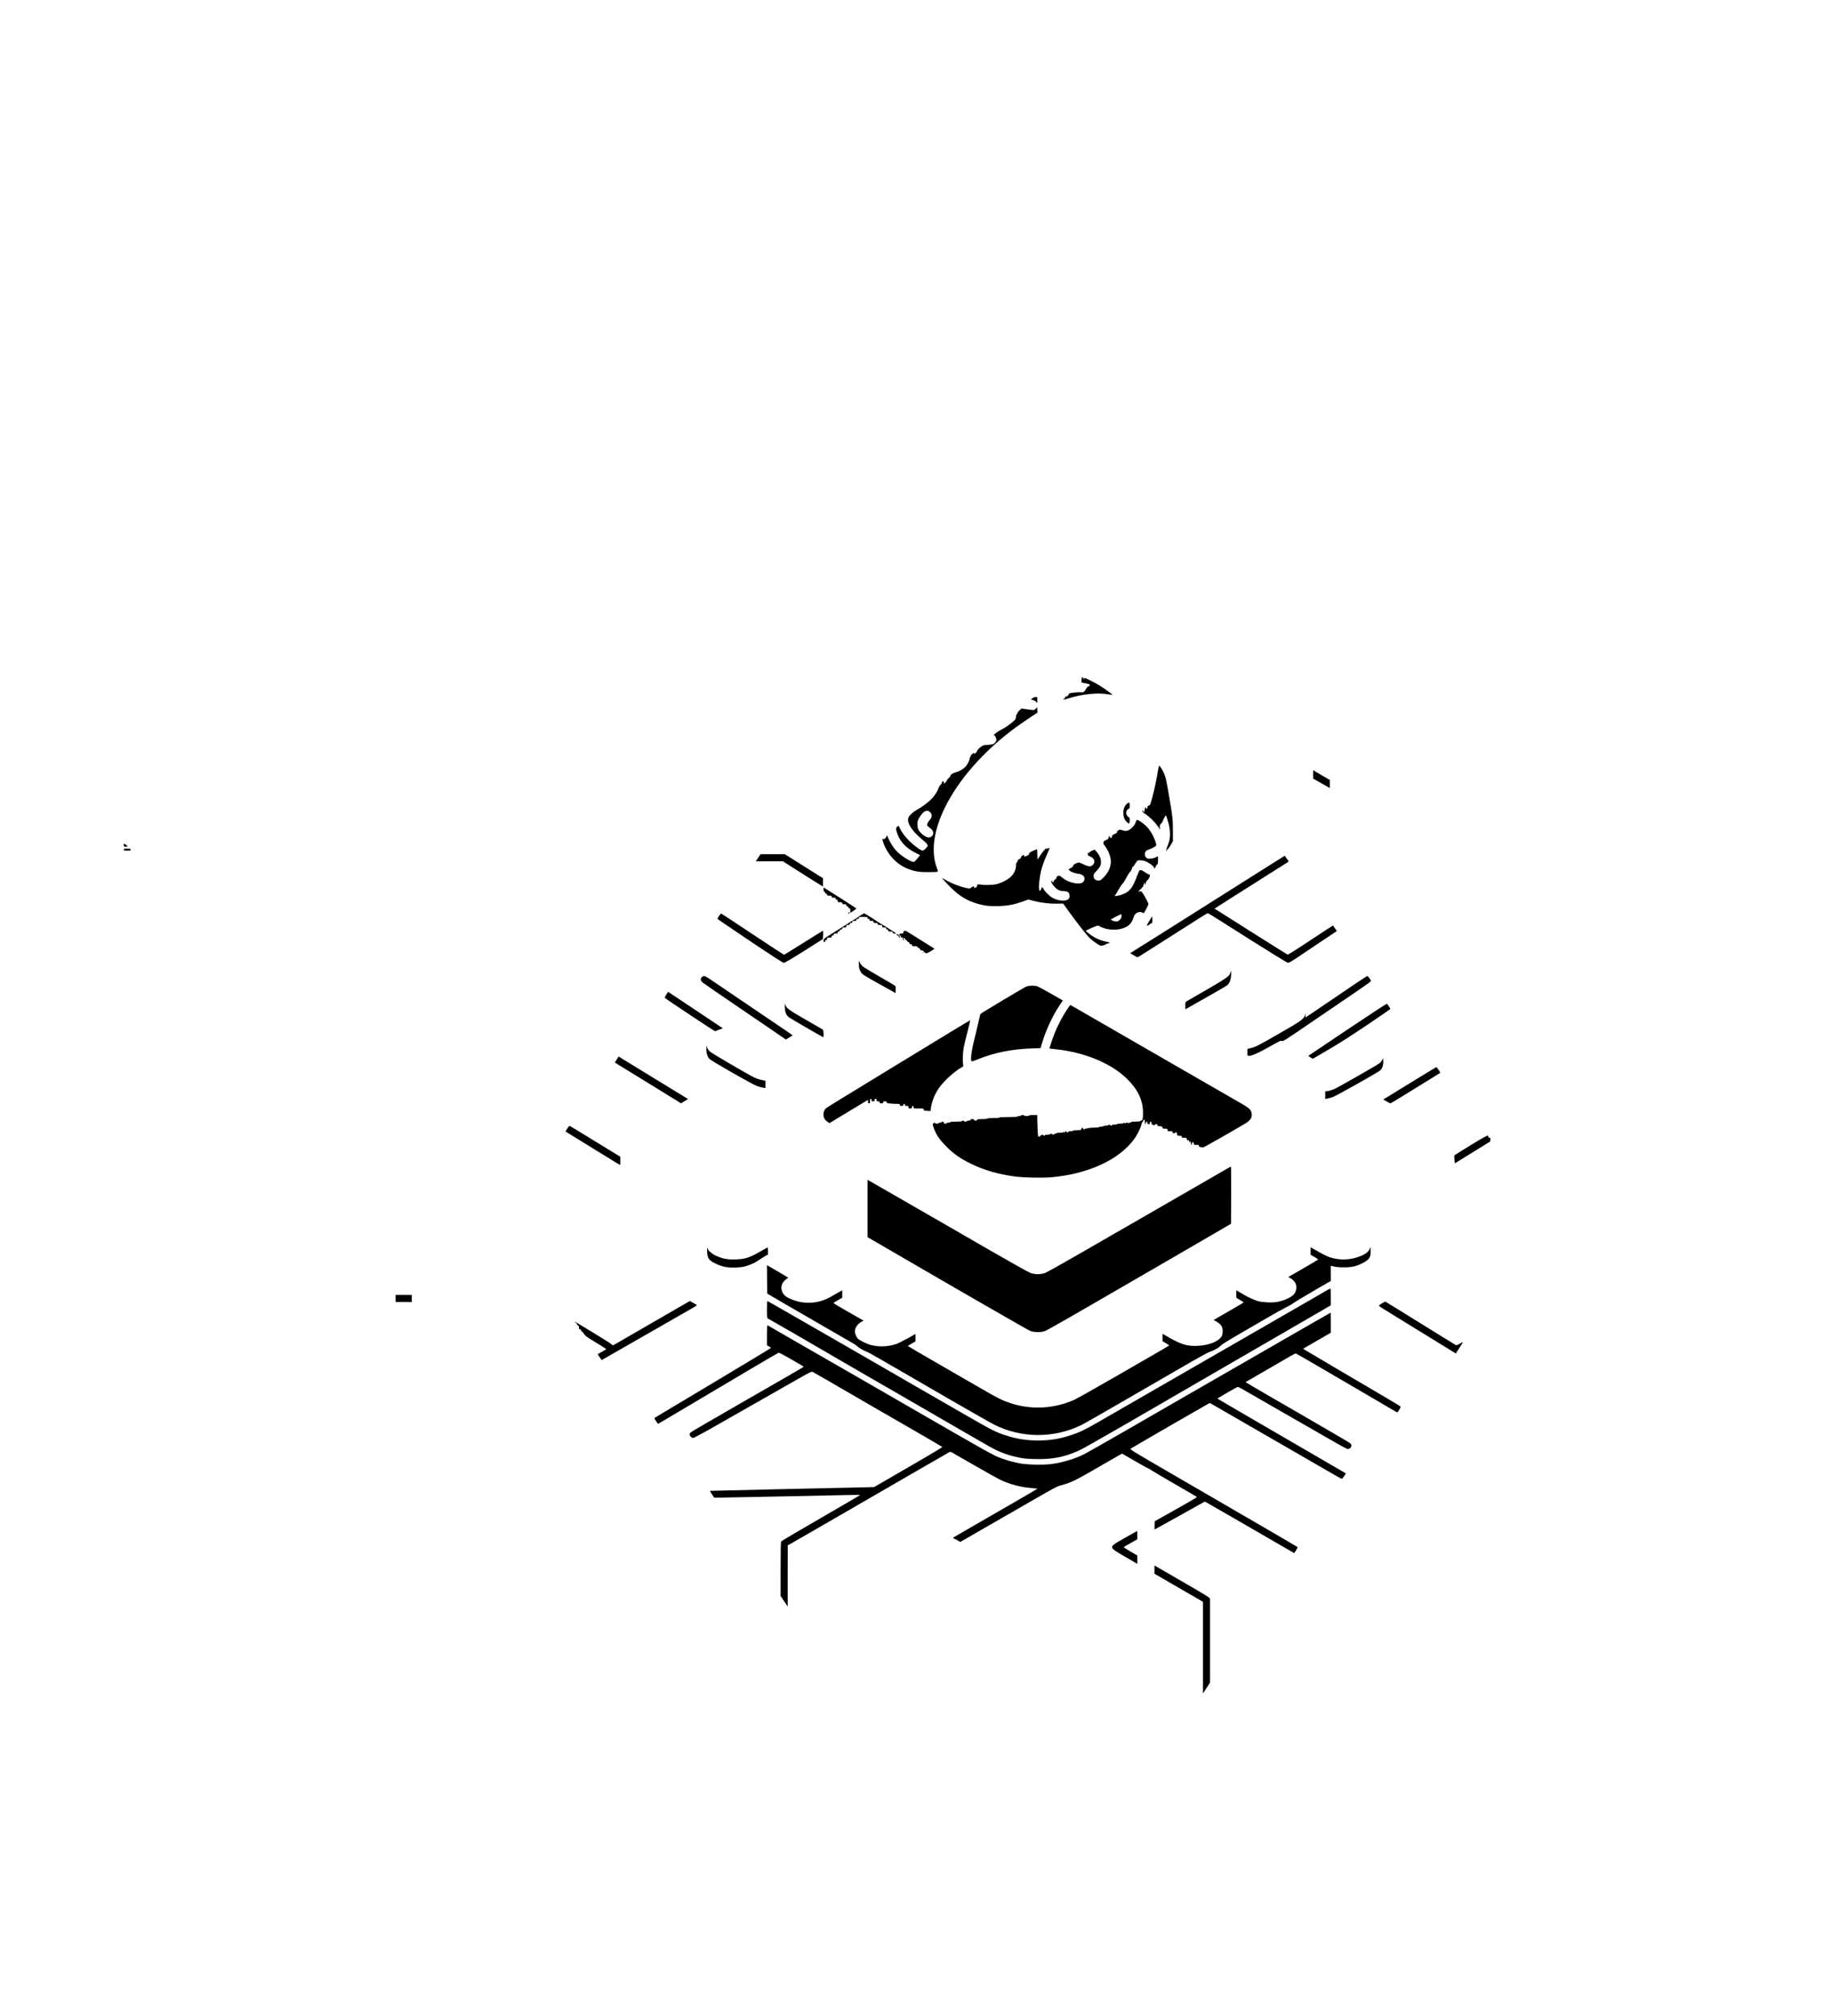 <?xml version="1.0" standalone="no"?>
<!DOCTYPE svg PUBLIC "-//W3C//DTD SVG 20010904//EN"
 "http://www.w3.org/TR/2001/REC-SVG-20010904/DTD/svg10.dtd">
<svg version="1.0" xmlns="http://www.w3.org/2000/svg"
 width="3626pt" height="3989pt" viewBox="0 0 3626 3989"
 preserveAspectRatio="xMidYMid meet">

<g transform="translate(0,3989) scale(0.1,-0.1)"
fill="#000000" stroke="none">
<path d="M21414 26486 c-4 -11 -8 -38 -8 -60 l-1 -39 65 -13 c65 -12 126 -32
103 -33 -7 -1 -13 -11 -14 -23 0 -13 -3 -17 -6 -10 -4 10 -11 8 -29 -9 -13
-12 -24 -27 -24 -33 -1 -6 -14 -26 -30 -45 -25 -29 -33 -33 -67 -29 -56 7
-223 -9 -239 -23 -8 -6 -14 -21 -15 -33 0 -20 -1 -21 -9 -1 -8 19 -9 19 -9 -2
-1 -21 -21 -44 -21 -24 0 6 -7 8 -15 5 -8 -4 -15 -14 -15 -24 0 -23 -16 -35
-23 -18 -3 7 -6 3 -6 -8 -1 -22 -1 -22 87 6 282 90 594 121 815 80 33 -6 61
-9 63 -7 7 7 -160 128 -256 187 -74 45 -280 150 -295 150 -3 0 -5 -10 -6 -22
-1 -22 -1 -22 -9 2 -4 14 -9 21 -10 15 -1 -5 -5 -1 -10 10 -8 20 -8 20 -16 1z"/>
<path d="M20435 26076 l-30 -24 43 -13 c24 -7 52 -24 63 -37 l19 -25 0 62 0
61 -32 0 c-20 0 -45 -10 -63 -24z"/>
<path d="M20497 25867 c-31 -32 -19 -32 -195 -7 l-82 12 -39 -33 c-22 -19 -40
-41 -40 -50 -1 -9 -8 -22 -16 -29 -8 -7 -15 -25 -15 -41 0 -15 -4 -39 -9 -52
-14 -36 -164 -152 -255 -198 -111 -55 -205 -129 -166 -129 13 0 40 -54 40 -80
0 -34 -26 -75 -57 -89 -15 -7 -68 -16 -118 -19 -88 -5 -90 -6 -147 -51 -32
-26 -57 -55 -58 -66 -1 -26 -60 -75 -60 -50 0 13 -7 11 -35 -11 -19 -14 -35
-35 -35 -45 0 -10 -4 -21 -10 -24 -5 -3 -10 -16 -10 -28 0 -35 -44 -119 -84
-160 -48 -48 -126 -93 -190 -108 -59 -14 -106 -45 -106 -70 0 -10 -16 -31 -35
-46 -19 -15 -35 -35 -35 -44 0 -15 -39 -59 -53 -59 -4 0 -7 11 -7 25 0 23 -2
24 -20 15 -11 -6 -20 -19 -20 -30 0 -10 -10 -27 -23 -37 -13 -10 -31 -39 -39
-65 -19 -55 -73 -141 -125 -199 -61 -67 -189 -166 -282 -217 -106 -58 -187
-134 -196 -186 -20 -102 83 -254 283 -420 83 -68 102 -91 102 -120 0 -23 -74
-96 -98 -96 -34 0 -167 97 -261 189 -91 90 -158 180 -191 256 -11 25 -23 45
-28 45 -5 0 -18 -10 -30 -23 -21 -23 -21 -25 -7 -83 47 -182 174 -326 375
-427 47 -23 87 -43 89 -44 6 -3 -92 -119 -111 -132 -32 -20 -176 57 -302 163
-91 76 -169 193 -234 346 -9 22 -11 23 -11 4 -1 -29 -59 -83 -70 -65 -18 29
-20 -9 -2 -60 85 -248 272 -447 501 -532 129 -49 213 -62 390 -62 91 0 173 3
182 7 15 6 14 14 -13 88 -238 654 269 1681 1241 2511 186 159 322 261 544 410
l210 141 -3 51 c-1 29 -3 52 -4 52 -1 0 -15 -12 -30 -28z m-2086 -2046 c44
-45 41 -96 -11 -156 -44 -50 -58 -89 -43 -114 6 -9 30 -29 53 -46 52 -37 71
-76 58 -122 -9 -34 -49 -63 -88 -63 -54 0 -167 85 -201 152 -25 49 -28 148 -5
202 23 55 84 135 120 157 45 27 82 24 117 -10z"/>
<path d="M22912 24602 c-27 -164 -57 -305 -108 -498 -35 -131 -39 -142 -66
-152 -21 -8 -28 -17 -28 -36 0 -16 -6 -26 -15 -26 -8 0 -15 7 -15 15 0 8 -4
15 -9 15 -6 0 -11 -21 -13 -47 -3 -46 -28 -76 -28 -33 0 12 -4 18 -10 15 -20
-12 -9 -34 28 -56 90 -54 208 -169 276 -269 l38 -55 -6 43 c-6 43 -2 54 37 90
9 9 17 22 17 29 0 13 59 123 65 123 2 0 18 -43 35 -95 62 -194 64 -358 5 -495
-15 -36 -29 -78 -32 -95 l-4 -30 15 25 c8 14 17 24 21 22 4 -2 28 32 53 75
l47 78 0 215 c-1 228 -4 259 -71 650 -62 363 -73 411 -110 490 -35 75 -78 140
-92 140 -5 0 -18 -62 -30 -138z"/>
<path d="M25990 24569 l1 -84 106 -60 c59 -33 133 -75 165 -93 l58 -34 0 80 0
80 -142 83 c-79 45 -153 89 -165 97 l-23 14 0 -83z"/>
<path d="M22306 23989 c-92 -72 -98 -269 -11 -356 51 -51 65 -45 65 27 0 35
-4 60 -10 60 -26 0 -60 50 -60 88 0 39 31 82 58 82 8 0 12 20 12 60 0 67 -9
74 -54 39z"/>
<path d="M22478 23622 c-32 -90 -126 -171 -199 -172 -15 0 -45 7 -69 15 -37
13 -45 13 -71 0 -17 -9 -29 -24 -29 -35 0 -14 -14 -26 -50 -41 -39 -17 -50
-26 -50 -44 0 -13 -7 -26 -16 -29 -23 -9 -24 -8 -24 14 0 13 -5 18 -15 14 -8
-4 -15 -17 -15 -30 0 -19 -10 -28 -50 -45 -46 -20 -50 -24 -50 -55 0 -18 5
-36 11 -40 23 -14 89 -128 108 -187 29 -90 35 -147 21 -213 -18 -87 -64 -168
-134 -240 -58 -60 -65 -64 -107 -64 -59 0 -94 33 -94 90 0 33 8 47 58 99 32
33 65 77 74 98 35 84 7 193 -73 281 l-39 43 -52 -23 c-43 -18 -53 -27 -54 -47
-2 -24 -2 -24 -6 -3 -6 30 -23 18 -23 -17 0 -24 6 -31 45 -45 86 -33 112 -110
56 -167 -42 -41 -84 -39 -188 12 -89 42 -96 43 -165 8 -25 -13 -38 -26 -38
-39 0 -13 -14 -27 -42 -41 -55 -28 -54 -26 -34 -48 26 -29 108 -60 176 -68 96
-10 143 -60 119 -130 -20 -62 -98 -78 -227 -48 -79 19 -153 56 -215 107 -45
37 -50 39 -77 28 -21 -9 -30 -19 -30 -35 0 -13 -9 -26 -24 -33 -14 -6 -26 -21
-28 -33 -4 -29 -26 -36 -30 -10 -2 14 -7 18 -16 12 -30 -18 73 -150 143 -182
23 -11 63 -19 93 -19 86 0 121 -28 122 -96 0 -31 -6 -46 -25 -64 -53 -50 -214
-33 -324 33 -59 36 -145 124 -169 173 -16 36 -42 36 -42 0 0 -12 -9 -27 -19
-33 -17 -11 -19 -8 -25 32 -9 56 9 224 36 340 23 100 56 193 118 335 64 144
63 142 41 130 -11 -5 -33 -10 -50 -10 -21 0 -31 -5 -31 -15 0 -8 -4 -15 -10
-15 -5 0 -38 -42 -72 -92 l-63 -93 -3 103 c-1 56 -5 102 -8 102 -3 0 -39 -15
-80 -34 -57 -27 -74 -39 -74 -55 0 -20 -28 -40 -77 -55 -19 -6 -23 -4 -23 14
0 20 -1 20 -30 5 -18 -9 -30 -23 -30 -35 0 -13 -12 -26 -35 -37 -24 -12 -35
-23 -35 -39 0 -12 -7 -24 -15 -28 -11 -4 -15 -21 -15 -64 0 -78 -42 -164 -112
-227 -64 -57 -192 -121 -283 -140 -74 -16 -230 -19 -306 -6 -57 9 -69 5 -69
-23 0 -15 -9 -27 -25 -34 -34 -16 -35 -15 -35 8 0 18 -3 18 -27 8 -16 -7 -33
-18 -40 -26 -10 -13 -22 -13 -75 -3 -139 27 -346 110 -458 183 l-35 23 24 -35
c13 -19 81 -91 151 -160 175 -174 320 -260 542 -324 132 -38 242 -49 413 -43
176 7 294 30 462 89 l117 41 101 -26 c142 -37 319 -58 464 -56 l124 2 96 -134
c154 -215 351 -468 416 -535 33 -34 99 -87 147 -118 76 -49 90 -55 109 -46 11
7 23 9 26 6 3 -3 25 6 50 21 24 14 47 23 50 19 3 -3 13 -1 20 6 12 9 -3 15
-69 29 -127 25 -265 94 -364 182 l-35 30 38 21 c21 12 76 36 121 55 82 33 85
34 113 17 92 -54 229 -80 354 -66 180 21 285 100 324 247 21 77 106 122 169
89 l30 -16 25 43 c42 73 67 126 67 144 0 20 -90 185 -124 228 -21 26 -26 28
-49 18 l-25 -12 16 29 c9 16 20 26 24 24 4 -3 13 7 20 20 7 14 18 25 23 25 6
0 11 8 13 18 2 10 8 32 15 48 l12 30 6 -30 6 -30 7 30 c10 41 28 75 36 70 10
-6 50 69 50 94 0 14 -6 21 -18 21 -11 0 -38 14 -61 30 -67 49 -107 65 -124 51
-8 -6 -32 -58 -53 -114 -69 -187 -115 -262 -192 -314 -54 -37 -134 -67 -206
-78 -45 -6 -49 -5 -37 9 8 9 21 30 30 46 47 86 87 149 117 182 18 21 44 59 58
86 40 78 92 162 98 157 3 -3 11 9 18 27 26 70 31 80 37 74 4 -4 21 19 39 50
18 31 38 60 46 65 18 12 85 11 133 -2 64 -17 181 -94 195 -129 l12 -29 25 49
c14 28 29 48 34 44 5 -3 9 30 9 76 l0 80 -42 -21 c-24 -12 -70 -24 -104 -27
-57 -4 -65 -2 -88 21 -19 19 -26 37 -26 64 0 54 22 79 83 97 28 8 73 29 100
46 53 34 53 32 13 146 -36 99 -96 195 -165 265 -59 59 -160 129 -186 129 -6 0
-18 -21 -27 -48z m-281 -1864 c-8 -58 -52 -98 -108 -98 -39 0 -99 23 -99 38 0
9 180 101 199 102 10 0 12 -10 8 -42z"/>
<path d="M2450 23171 c0 -30 2 -31 41 -31 47 0 44 11 -10 43 l-31 18 0 -30z"/>
<path d="M2450 23080 c0 -18 7 -20 71 -20 61 0 70 2 65 16 -3 9 -6 18 -6 20 0
2 -29 4 -65 4 -58 0 -65 -2 -65 -20z"/>
<path d="M15006 22920 l-46 -70 268 0 267 0 100 -64 c284 -182 687 -436 691
-436 2 0 4 37 4 83 l0 82 -83 51 c-45 28 -215 135 -378 238 l-296 186 -240 0
-240 0 -47 -70z"/>
<path d="M25125 22769 c-165 -105 -511 -324 -770 -486 -258 -163 -499 -315
-535 -338 -102 -66 -1256 -792 -1393 -877 l-59 -36 73 -43 c69 -41 73 -42 98
-27 14 8 166 104 336 213 365 233 779 496 920 585 55 35 105 63 110 63 6 0 78
-43 160 -95 1111 -703 1409 -888 1431 -888 15 0 91 45 192 113 92 63 303 204
469 315 l303 202 -37 53 c-20 28 -38 54 -40 56 -1 2 -201 -128 -443 -289 -292
-194 -445 -290 -456 -286 -9 3 -337 209 -730 457 l-715 452 48 31 c26 18 144
93 261 167 117 74 248 157 291 184 44 28 257 162 474 300 l395 249 -39 58
c-22 32 -41 58 -42 57 -1 0 -137 -86 -302 -190z"/>
<path d="M16300 22291 c0 -30 4 -41 15 -41 8 0 15 -9 15 -20 0 -13 7 -20 20
-20 13 0 20 -7 20 -20 0 -17 7 -20 45 -20 38 0 45 -3 45 -20 0 -17 7 -20 40
-20 33 0 40 -3 40 -20 0 -13 7 -20 20 -20 15 0 20 -7 20 -25 0 -23 4 -25 45
-25 38 0 45 -3 45 -20 0 -17 7 -20 40 -20 33 0 40 -3 40 -20 0 -13 7 -20 20
-20 13 0 20 -7 20 -20 0 -13 7 -20 20 -20 17 0 20 -7 20 -45 l0 -45 61 38 c33
22 59 43 58 48 -3 7 -431 282 -611 393 l-38 23 0 -41z"/>
<path d="M16790 21825 c0 -9 6 -12 15 -9 8 4 15 10 15 15 0 5 -7 9 -15 9 -8 0
-15 -7 -15 -15z"/>
<path d="M14233 21770 c-18 -27 -33 -54 -33 -58 0 -5 290 -203 644 -440 441
-296 653 -432 671 -432 17 0 156 82 393 231 202 128 371 235 376 239 8 8 13
156 5 164 -2 3 -175 -103 -383 -235 -209 -131 -383 -239 -388 -239 -5 0 -284
183 -621 406 -337 224 -616 408 -622 410 -5 2 -25 -19 -42 -46z"/>
<path d="M17020 21771 c-41 -28 -80 -55 -87 -60 -7 -6 -15 -11 -18 -11 -3 0
-38 -21 -78 -46 -95 -62 -109 -71 -339 -215 -191 -120 -198 -125 -198 -156 0
-23 5 -33 15 -33 8 0 15 9 15 20 0 13 7 20 20 20 15 0 20 7 20 25 0 23 4 25
45 25 38 0 45 3 45 20 0 13 7 20 20 20 13 0 20 7 20 20 0 17 7 20 40 20 33 0
40 3 40 20 0 13 7 20 20 20 13 0 20 7 20 20 0 15 7 20 25 20 18 0 25 5 25 20
0 17 7 20 40 20 36 0 40 3 40 25 0 22 4 25 35 25 28 0 35 4 35 20 0 15 7 20
25 20 18 0 25 5 25 20 0 17 7 20 40 20 33 0 40 3 40 20 0 15 7 20 25 20 18 0
25 5 25 20 0 18 7 20 85 20 78 0 85 -2 85 -20 0 -13 7 -20 20 -20 13 0 20 -7
20 -20 0 -17 7 -20 40 -20 33 0 40 -3 40 -20 0 -17 7 -20 40 -20 33 0 40 -3
40 -20 0 -17 7 -20 45 -20 41 0 45 -2 45 -25 0 -22 4 -25 40 -25 33 0 40 -3
40 -20 0 -13 7 -20 20 -20 13 0 20 -7 20 -20 0 -17 7 -20 45 -20 38 0 45 -3
45 -20 0 -16 7 -20 37 -20 l36 0 -44 29 c-87 57 -270 171 -275 171 -2 0 -26
15 -52 33 -83 58 -258 167 -268 167 -5 0 -43 -22 -84 -49z"/>
<path d="M22749 21672 c-43 -68 -53 -92 -43 -96 8 -3 29 8 46 24 17 16 35 27
39 24 15 -9 20 19 17 81 l-3 57 -56 -90z"/>
<path d="M17903 21472 c-17 -2 -23 -10 -23 -28 0 -21 -4 -24 -40 -24 -44 0
-55 -21 -21 -42 11 -6 17 -18 13 -26 -4 -12 0 -14 16 -10 19 5 22 2 22 -23 0
-24 4 -29 23 -28 16 1 18 2 5 6 -10 2 -18 13 -18 24 0 17 3 18 20 9 11 -6 20
-17 20 -25 0 -8 7 -15 16 -15 9 0 18 -9 21 -20 3 -11 14 -20 24 -20 12 0 19
-7 19 -20 0 -15 7 -20 25 -20 18 0 25 -5 25 -20 0 -17 7 -20 50 -20 39 0 53
-4 62 -20 7 -11 21 -20 30 -20 11 0 18 -8 18 -19 0 -15 8 -21 33 -23 22 -2 35
-10 42 -25 5 -13 17 -23 27 -23 9 0 18 -5 20 -11 2 -6 39 11 86 39 81 48 82
50 60 64 -44 29 -533 334 -543 339 -5 3 -20 3 -32 1z"/>
<path d="M17750 21395 c0 -8 9 -15 20 -15 13 0 20 -7 20 -20 0 -11 5 -20 10
-20 20 0 9 38 -15 54 -30 20 -35 20 -35 1z"/>
<path d="M18258 21043 c7 -3 16 -2 19 1 4 3 -2 6 -13 5 -11 0 -14 -3 -6 -6z"/>
<path d="M17000 20809 c0 -61 5 -85 25 -126 37 -73 13 -57 530 -346 l170 -95
3 66 c2 44 -1 69 -10 77 -7 7 -148 90 -313 185 -165 95 -315 187 -334 204 -18
17 -42 49 -52 71 l-19 40 0 -76z"/>
<path d="M24352 20642 c-23 -76 -44 -90 -864 -561 -26 -15 -28 -20 -28 -88 l0
-72 113 63 c376 212 684 389 712 410 48 37 75 104 82 202 3 46 4 84 1 84 -3 0
-10 -17 -16 -38z"/>
<path d="M13892 20557 c-35 -37 -28 -70 21 -110 23 -19 323 -226 667 -459 344
-234 704 -479 800 -545 l175 -120 65 40 c36 22 66 40 68 42 1 1 -59 44 -135
96 -76 51 -318 215 -538 364 -220 149 -492 334 -605 410 -113 76 -260 176
-327 222 -70 48 -131 83 -145 83 -14 0 -34 -10 -46 -23z"/>
<path d="M26856 20448 c-108 -73 -298 -202 -423 -287 -126 -85 -310 -210 -410
-278 l-183 -124 -1 38 -1 38 -11 -35 c-24 -73 -84 -116 -499 -353 -435 -250
-474 -269 -571 -293 l-67 -17 0 -68 c0 -67 1 -69 24 -69 64 0 191 55 407 178
207 118 229 128 250 116 22 -11 62 14 609 388 322 220 707 482 856 583 148
101 278 192 287 203 16 17 15 21 -16 65 -17 26 -37 47 -44 47 -6 0 -99 -60
-207 -132z"/>
<path d="M20315 20372 c-39 -14 -875 -513 -908 -542 -4 -4 -18 -58 -32 -121
-13 -63 -46 -204 -74 -314 -69 -273 -95 -447 -75 -498 4 -11 32 -4 137 39 318
128 662 197 1052 211 l180 6 33 111 c72 240 203 523 336 724 l72 108 -232 133
c-128 73 -249 139 -270 146 -54 20 -159 18 -219 -3z"/>
<path d="M13187 20211 c-28 -43 -34 -58 -24 -67 33 -31 985 -662 990 -657 4 3
40 17 80 32 l74 26 -541 361 -542 361 -37 -56z"/>
<path d="M15534 19960 c3 -94 22 -145 73 -191 24 -22 674 -399 688 -399 11 0
5 138 -7 148 -7 5 -159 94 -338 196 -334 192 -384 228 -408 298 -10 29 -11 22
-8 -52z"/>
<path d="M26676 19525 c-423 -283 -773 -518 -777 -522 -5 -5 13 -20 39 -34
l47 -26 298 174 c201 116 452 277 768 489 258 174 469 319 469 323 0 7 -51 83
-69 103 -4 4 -352 -224 -775 -507z"/>
<path d="M21111 19904 c-79 -120 -169 -290 -230 -438 -38 -91 -114 -317 -109
-321 2 -1 57 -7 123 -14 575 -60 1103 -280 1416 -590 210 -208 308 -414 312
-651 2 -122 -7 -170 -33 -170 -11 0 -20 -4 -20 -10 0 -6 -37 -10 -90 -10 -53
0 -90 -4 -90 -10 0 -5 -11 -10 -24 -10 -13 0 -27 -6 -29 -12 -4 -10 -6 -10 -6
0 -1 6 -12 12 -25 12 -13 0 -27 -6 -29 -12 -4 -10 -8 -9 -17 2 -9 11 -13 12
-17 3 -3 -9 -27 -13 -69 -13 -36 0 -64 -4 -64 -10 0 -5 -22 -10 -50 -10 -27 0
-50 -4 -50 -10 0 -5 -9 -10 -20 -10 -11 0 -20 5 -20 10 0 6 -7 10 -15 10 -8 0
-15 -4 -15 -10 0 -5 -22 -10 -50 -10 -27 0 -50 -4 -50 -10 0 -5 -20 -10 -45
-10 -25 0 -45 -4 -45 -10 0 -6 -38 -10 -95 -10 -69 0 -95 -3 -95 -12 0 -9 -4
-8 -11 2 -8 11 -12 12 -16 3 -2 -7 -20 -13 -39 -13 -25 0 -34 -4 -35 -17 0
-14 -2 -15 -6 -3 -4 8 -13 21 -21 29 -12 12 -15 12 -23 0 -5 -8 -9 -20 -9 -26
0 -9 -23 -13 -80 -13 -47 0 -80 -4 -80 -10 0 -5 -20 -10 -45 -10 -36 0 -45 -4
-46 -17 0 -15 -2 -15 -9 2 -7 17 -9 17 -9 3 -1 -22 -21 -24 -21 -3 0 8 -7 15
-15 15 -8 0 -15 -7 -15 -15 0 -21 -18 -19 -23 3 -4 16 -5 16 -6 0 -1 -15 -11
-18 -71 -18 -40 0 -70 -4 -70 -10 0 -5 -11 -10 -25 -10 -14 0 -25 -4 -25 -10
0 -5 -7 -10 -15 -10 -8 0 -15 5 -15 10 0 6 -11 10 -25 10 -14 0 -25 -4 -25
-10 0 -5 -22 -10 -50 -10 -27 0 -50 -4 -50 -10 0 -5 -7 -10 -15 -10 -8 0 -15
5 -15 10 0 6 -9 10 -20 10 -11 0 -20 -4 -20 -10 0 -5 -7 -10 -15 -10 -8 0 -15
-4 -15 -10 0 -5 -8 -10 -18 -10 -17 0 -19 13 -25 152 -4 83 -7 180 -7 215 l0
63 -80 0 c-47 0 -80 -4 -80 -10 0 -5 -22 -10 -50 -10 -27 0 -50 5 -50 10 0 6
-13 10 -30 10 -16 0 -30 -4 -30 -10 0 -5 -16 -10 -35 -10 -19 0 -35 -4 -35
-10 0 -6 -67 -10 -180 -10 -113 0 -180 -4 -180 -10 0 -6 -47 -10 -120 -10 -73
0 -120 -4 -120 -10 0 -6 -40 -10 -100 -10 -82 0 -100 -3 -100 -15 0 -10 -10
-15 -30 -15 -20 0 -30 5 -30 15 0 10 -11 15 -35 15 -24 0 -35 -5 -35 -15 0
-10 -11 -15 -35 -15 -19 0 -35 -4 -35 -10 0 -5 -13 -10 -30 -10 -16 0 -30 5
-30 10 0 6 -9 10 -20 10 -11 0 -20 -4 -20 -10 0 -6 -45 -10 -115 -10 -70 0
-115 -4 -115 -10 0 -5 -16 -10 -35 -10 -19 0 -35 -4 -35 -10 0 -5 -13 -10 -30
-10 -23 0 -30 4 -30 20 0 13 -7 20 -20 20 -11 0 -20 -4 -20 -10 0 -5 -13 -10
-30 -10 -16 0 -30 -4 -30 -10 0 -5 -16 -10 -35 -10 -19 0 -35 5 -35 10 0 15
-19 12 -38 -6 -15 -16 -14 -22 10 -90 47 -132 112 -227 248 -365 147 -148 280
-241 490 -343 264 -128 531 -205 865 -251 164 -23 538 -31 717 -16 724 62
1335 339 1637 742 66 87 135 223 153 299 7 29 18 54 25 57 7 3 13 14 13 24 0
10 7 19 15 19 11 0 15 -12 15 -45 0 -25 5 -45 10 -45 6 0 10 11 10 25 0 16 6
25 15 25 9 0 15 -9 15 -25 0 -20 5 -25 25 -25 20 0 25 5 25 25 0 16 6 25 15
25 9 0 15 -9 15 -21 0 -11 6 -27 14 -35 17 -16 56 -19 56 -4 0 6 11 10 25 10
18 0 25 -5 25 -20 0 -16 7 -20 34 -20 47 0 66 -9 66 -31 0 -16 8 -19 50 -19
47 0 50 -2 50 -25 0 -23 3 -25 50 -25 43 0 50 -3 50 -20 0 -15 7 -20 25 -20
14 0 25 5 25 10 0 6 6 10 14 10 15 0 26 -21 26 -51 0 -16 7 -19 45 -19 38 0
45 -3 45 -20 0 -17 7 -20 50 -20 47 0 50 -2 50 -25 0 -20 5 -25 25 -25 18 0
25 -5 25 -20 0 -27 18 -25 23 3 2 12 5 1 6 -25 1 -48 21 -69 21 -23 0 18 5 25
20 25 15 0 20 -7 20 -25 0 -23 3 -25 50 -25 42 0 50 -3 50 -19 0 -14 10 -20
38 -25 20 -3 42 -7 47 -8 9 -1 615 344 832 474 112 67 147 130 122 221 -15 56
-55 92 -189 169 -63 36 -668 385 -1345 775 -947 547 -1943 1120 -2047 1180 -4
2 -39 -45 -77 -103z"/>
<path d="M18845 19491 c-187 -115 -819 -500 -1405 -856 -586 -356 -1076 -657
-1088 -669 -37 -33 -54 -74 -54 -128 1 -61 24 -103 78 -141 l41 -28 309 187
c170 103 342 206 382 230 l72 43 0 -34 c0 -28 4 -35 20 -35 17 0 20 7 20 45 0
33 4 45 15 45 9 0 15 -9 15 -25 0 -21 5 -25 30 -25 25 0 30 4 30 25 0 18 5 25
20 25 15 0 20 -7 20 -25 0 -21 5 -25 30 -25 23 0 30 -4 30 -20 0 -16 7 -20 35
-20 28 0 35 4 35 20 0 16 7 20 35 20 27 0 35 -4 35 -19 0 -15 11 -19 68 -24
37 -4 95 -7 130 -7 55 0 62 -2 62 -20 0 -16 7 -20 35 -20 28 0 35 4 35 20 0
11 7 20 15 20 8 0 15 -9 15 -20 0 -16 7 -20 35 -20 31 0 35 -3 35 -25 0 -22 4
-25 35 -25 31 0 35 3 35 25 0 16 6 25 15 25 9 0 15 -9 15 -25 0 -25 0 -25 99
-25 96 0 100 -1 103 -22 3 -21 9 -23 69 -26 l66 -3 7 53 c17 132 80 290 163
406 94 134 304 325 441 402 41 23 42 24 34 64 -12 68 -6 235 12 331 10 50 42
185 72 301 56 217 59 234 47 233 -5 0 -161 -94 -348 -208z"/>
<path d="M13981 19139 c-1 -87 21 -158 63 -201 42 -43 858 -509 941 -536 33
-11 84 -25 113 -30 l52 -9 0 72 0 72 -77 16 c-43 9 -105 30 -138 46 -125 59
-852 484 -887 519 -21 19 -44 54 -52 76 l-14 41 -1 -66z"/>
<path d="M12206 18928 c-21 -32 -37 -60 -35 -62 2 -1 96 -59 209 -128 113 -69
406 -249 652 -401 l448 -276 69 43 69 42 -67 41 c-36 22 -298 182 -581 355
-283 173 -563 344 -621 380 l-105 65 -38 -59z"/>
<path d="M27357 18918 c-11 -21 -33 -49 -50 -62 -56 -42 -819 -479 -897 -512
-41 -18 -98 -36 -127 -40 l-53 -6 0 -75 0 -75 42 7 c23 4 71 18 108 30 69 24
897 489 937 527 44 41 64 100 61 176 l-3 69 -18 -39z"/>
<path d="M27902 18458 l-523 -321 66 -38 c37 -22 70 -39 75 -39 5 0 134 77
287 172 153 94 373 230 488 301 116 71 211 130 213 132 4 4 -72 114 -78 114
-3 0 -240 -145 -528 -321z"/>
<path d="M11228 17563 c-20 -32 -36 -58 -35 -59 1 -1 67 -42 147 -91 80 -49
321 -198 537 -331 215 -133 394 -242 397 -242 2 0 4 37 4 83 l-2 82 -254 155
c-140 85 -363 222 -496 304 -132 81 -245 150 -251 152 -5 2 -27 -22 -47 -53z"/>
<path d="M29113 17236 c-172 -106 -317 -196 -323 -202 -7 -7 -8 -36 -3 -86 l8
-75 350 217 350 216 3 37 c3 32 0 37 -17 37 -14 0 -21 6 -21 19 0 10 -8 21
-17 23 -11 3 -141 -70 -330 -186z"/>
<path d="M24200 16718 c-85 -50 -231 -134 -325 -188 -646 -371 -1737 -999
-2500 -1440 -358 -207 -658 -374 -695 -387 -88 -30 -192 -30 -280 0 -38 13
-371 199 -800 446 -404 234 -879 507 -1055 609 -813 468 -1081 622 -1222 703
l-153 87 0 -567 0 -567 333 -194 c1531 -890 2831 -1638 2882 -1659 86 -36 224
-36 310 0 51 21 706 396 1580 904 116 67 482 280 815 472 333 193 756 438 940
546 l335 195 3 566 c1 311 -1 566 -5 565 -5 0 -78 -41 -163 -91z"/>
<path d="M27112 15187 c-19 -53 -67 -96 -148 -133 -204 -95 -432 -108 -642
-39 -67 23 -127 53 -339 173 l-43 24 0 -74 0 -73 75 -43 c41 -24 75 -47 75
-51 0 -3 -133 -83 -295 -176 l-295 -169 53 -33 c73 -44 111 -113 105 -187 -9
-106 -61 -162 -210 -224 -117 -49 -222 -66 -363 -59 -66 3 -147 13 -180 22
-68 19 -198 77 -283 128 -31 19 -78 46 -104 61 l-48 27 0 -73 0 -74 74 -44
c41 -24 73 -46 71 -50 -2 -3 -136 -82 -298 -175 l-295 -170 64 -38 c82 -49
114 -100 114 -180 0 -31 -5 -68 -11 -84 -41 -111 -246 -200 -480 -210 -229
-10 -338 26 -665 219 l-34 20 0 -74 0 -74 65 -38 c36 -21 65 -41 65 -44 0 -4
-96 -62 -213 -129 -117 -66 -518 -298 -892 -514 -374 -216 -724 -412 -777
-436 -406 -180 -866 -200 -1282 -56 -149 51 -231 93 -546 275 -157 90 -549
317 -872 503 -324 186 -588 341 -588 344 0 4 34 26 75 49 l75 44 0 73 0 73
-156 -88 c-86 -48 -190 -99 -232 -113 -152 -51 -328 -58 -482 -21 -86 21 -238
94 -272 130 -28 30 -58 101 -58 138 0 73 49 147 127 193 l44 25 -300 171
c-165 94 -298 174 -295 178 2 4 42 28 89 55 l85 49 0 73 0 73 -77 -42 c-43
-23 -94 -52 -113 -64 -234 -146 -501 -179 -755 -94 -156 52 -224 104 -250 192
-21 71 -5 137 47 193 22 24 49 46 59 49 11 4 19 11 17 16 -2 5 -96 62 -211
128 l-207 120 2 -281 3 -281 175 -103 c96 -56 204 -119 240 -140 36 -20 335
-193 665 -384 330 -191 618 -358 640 -370 22 -13 56 -38 75 -56 34 -31 129
-83 180 -99 26 -8 259 -142 1590 -914 432 -250 848 -487 925 -526 545 -275
1196 -275 1742 -2 78 40 667 378 2165 1246 163 94 322 180 353 191 97 33 185
82 218 120 23 27 145 103 417 260 212 123 466 270 565 328 99 58 236 134 304
168 68 35 140 76 160 92 30 24 497 301 688 408 l53 29 0 151 0 151 63 -15 c40
-10 109 -16 197 -16 157 0 239 18 368 83 134 68 166 117 160 250 l-3 74 -13
-36z"/>
<path d="M15100 15159 c-253 -149 -341 -180 -535 -186 -166 -6 -266 13 -399
75 -81 39 -156 104 -156 138 0 8 -4 13 -9 10 -13 -8 -4 -139 12 -178 23 -54
62 -87 151 -129 134 -63 235 -82 396 -76 111 4 150 9 220 32 92 30 168 65 215
99 17 12 69 46 118 75 l87 52 0 70 c0 38 -3 69 -7 68 -5 0 -46 -23 -93 -50z"/>
<path d="M26170 14308 c-85 -50 -231 -134 -325 -188 -891 -512 -2756 -1586
-4090 -2355 -284 -164 -386 -213 -560 -270 -220 -73 -421 -105 -650 -105 -229
0 -430 32 -650 105 -192 63 -272 104 -815 417 -272 157 -736 424 -1030 593
-294 170 -616 355 -715 413 -99 58 -378 218 -620 357 -242 138 -525 301 -630
362 -455 263 -893 513 -899 513 -3 0 -6 -76 -6 -169 0 -143 2 -170 15 -175 14
-5 997 -574 1460 -844 357 -208 469 -273 524 -304 31 -17 182 -104 336 -193
1157 -670 1958 -1132 2055 -1187 202 -114 363 -175 592 -224 100 -21 161 -27
320 -31 339 -9 577 36 868 166 58 26 411 224 785 440 764 442 3830 2218 4058
2350 l147 86 0 167 c0 93 -3 168 -7 167 -5 0 -78 -41 -163 -91z"/>
<path d="M7830 14200 l0 -70 160 0 160 0 0 70 0 70 -160 0 -160 0 0 -70z"/>
<path d="M13409 14009 c-134 -78 -435 -252 -669 -387 -234 -134 -467 -270
-519 -300 -93 -55 -93 -55 -110 -34 -9 11 -162 109 -341 218 -416 253 -390
238 -390 226 0 -5 9 -12 20 -15 12 -3 20 -14 20 -26 0 -12 6 -21 14 -21 16 0
26 -21 26 -56 0 -17 6 -24 20 -24 13 0 20 -7 20 -20 0 -11 6 -20 13 -20 6 0
26 -22 44 -49 28 -43 56 -63 237 -172 113 -68 205 -127 206 -130 0 -3 -38 -27
-85 -53 l-86 -48 17 -27 c9 -14 27 -40 40 -58 l24 -31 877 502 c483 276 908
520 945 541 37 22 64 42 60 46 -4 3 -37 23 -73 42 l-65 37 -245 -141z"/>
<path d="M27355 14105 c-33 -19 -60 -40 -60 -47 0 -14 -23 1 665 -421 278
-170 583 -358 679 -417 l174 -108 73 111 c40 61 71 113 70 115 -2 1 -31 -13
-65 -33 -47 -28 -65 -34 -79 -26 -11 6 -120 73 -243 149 -840 521 -1150 712
-1152 712 -1 0 -29 -16 -62 -35z"/>
<path d="M26020 13739 c-173 -100 -765 -440 -1315 -757 -550 -316 -1130 -651
-1290 -742 -159 -92 -643 -371 -1075 -620 -432 -249 -825 -472 -874 -497 -189
-95 -424 -167 -651 -198 -149 -21 -471 -16 -610 9 -126 23 -269 61 -367 97
-188 69 -161 54 -2033 1134 -571 330 -819 473 -2120 1220 -247 142 -459 264
-470 271 -11 8 -23 14 -27 14 -5 0 -8 -89 -8 -198 l0 -198 40 -23 c22 -12 40
-25 40 -29 0 -4 -514 -314 -1143 -690 -628 -375 -1148 -687 -1156 -691 -12 -8
-8 -20 22 -65 21 -31 39 -56 41 -56 2 0 62 34 132 76 71 42 298 176 504 299
206 122 681 403 1055 625 374 222 687 405 696 407 9 3 101 -45 205 -105 275
-159 287 -166 288 -175 1 -4 -498 -293 -1109 -642 -610 -350 -1118 -645 -1127
-656 -10 -12 -18 -29 -18 -39 0 -29 39 -70 67 -70 14 0 156 75 326 171 1077
612 1514 861 1750 996 236 134 271 151 290 141 30 -15 579 -331 752 -433 77
-45 352 -204 610 -353 687 -395 1199 -692 1207 -700 3 -4 -204 -128 -460 -277
-256 -148 -562 -325 -678 -393 l-212 -123 -104 -3 c-57 -2 -787 -18 -1623 -36
-836 -19 -1521 -35 -1523 -36 -2 -1 16 -32 40 -68 l43 -66 110 0 c61 0 621 11
1245 24 1475 32 1542 33 1533 26 -5 -4 -53 -33 -108 -65 -55 -32 -154 -89
-220 -128 -153 -90 -726 -423 -1005 -584 -118 -69 -221 -132 -227 -141 -10
-12 -13 -137 -13 -546 l0 -531 70 -105 70 -105 0 605 1 605 87 49 c48 27 256
147 462 266 206 120 499 288 650 375 151 87 338 195 415 240 77 45 435 252
795 460 360 208 689 398 732 422 67 40 79 43 100 32 12 -6 214 -122 448 -257
234 -135 470 -267 525 -292 192 -90 384 -141 606 -160 68 -6 124 -12 125 -13
1 -1 -185 -110 -414 -242 -723 -417 -1236 -713 -1252 -723 -12 -8 -6 -14 30
-30 25 -12 59 -30 75 -41 l30 -19 130 75 c72 41 297 171 500 288 204 117 574
330 823 473 404 233 462 264 545 286 203 56 272 89 731 355 188 109 371 214
408 235 l67 37 249 -144 c137 -80 260 -148 273 -152 13 -4 40 -19 59 -34 19
-14 228 -138 465 -274 236 -137 433 -251 437 -255 4 -4 -183 -113 -415 -243
l-422 -236 -3 -81 c-2 -45 -1 -82 2 -82 2 0 226 124 498 276 l493 276 50 -27
c52 -28 856 -492 1405 -811 l315 -182 37 56 c20 32 33 60 30 64 -4 4 -254 150
-557 326 -551 319 -725 420 -2053 1192 -685 398 -713 415 -691 430 35 24 1480
859 1525 882 l41 20 949 -547 c522 -302 1008 -582 1079 -623 72 -41 230 -132
352 -203 122 -71 226 -129 231 -129 5 0 25 24 45 54 l36 55 -262 152 c-144 83
-410 238 -592 344 -181 105 -514 299 -740 430 -627 364 -940 546 -945 552 -6
5 -17 -2 205 128 99 57 186 105 194 105 7 0 39 -14 70 -32 70 -40 465 -266
1216 -698 886 -509 872 -502 902 -498 39 4 70 50 57 85 -10 29 11 16 -579 358
-159 92 -369 214 -465 270 -96 56 -372 215 -613 354 -241 140 -437 255 -435
256 3 3 771 447 898 520 47 26 89 48 95 48 5 0 195 -108 420 -240 226 -132
667 -390 980 -572 314 -183 580 -339 592 -347 20 -13 24 -11 57 44 19 31 31
61 27 65 -5 5 -136 84 -292 176 -156 91 -589 346 -961 565 l-677 400 77 46
c42 25 166 97 275 159 l197 114 0 198 c0 110 -1 199 -2 199 -2 0 -145 -82
-318 -181z"/>
<path d="M22270 9467 c-257 -145 -278 -163 -250 -214 11 -19 77 -63 210 -141
107 -62 214 -124 238 -138 l42 -25 0 83 0 83 -135 79 c-74 43 -135 82 -135 85
0 3 61 40 135 81 l135 75 0 82 c0 46 -1 83 -2 83 -2 -1 -109 -60 -238 -133z"/>
<path d="M22850 8836 l0 -82 188 -109 c166 -97 306 -177 670 -387 l102 -60 0
-906 0 -907 70 108 70 108 0 829 0 829 -22 24 c-13 13 -129 85 -258 160 -129
74 -367 212 -527 305 l-293 170 0 -82z"/>
</g>
</svg>
